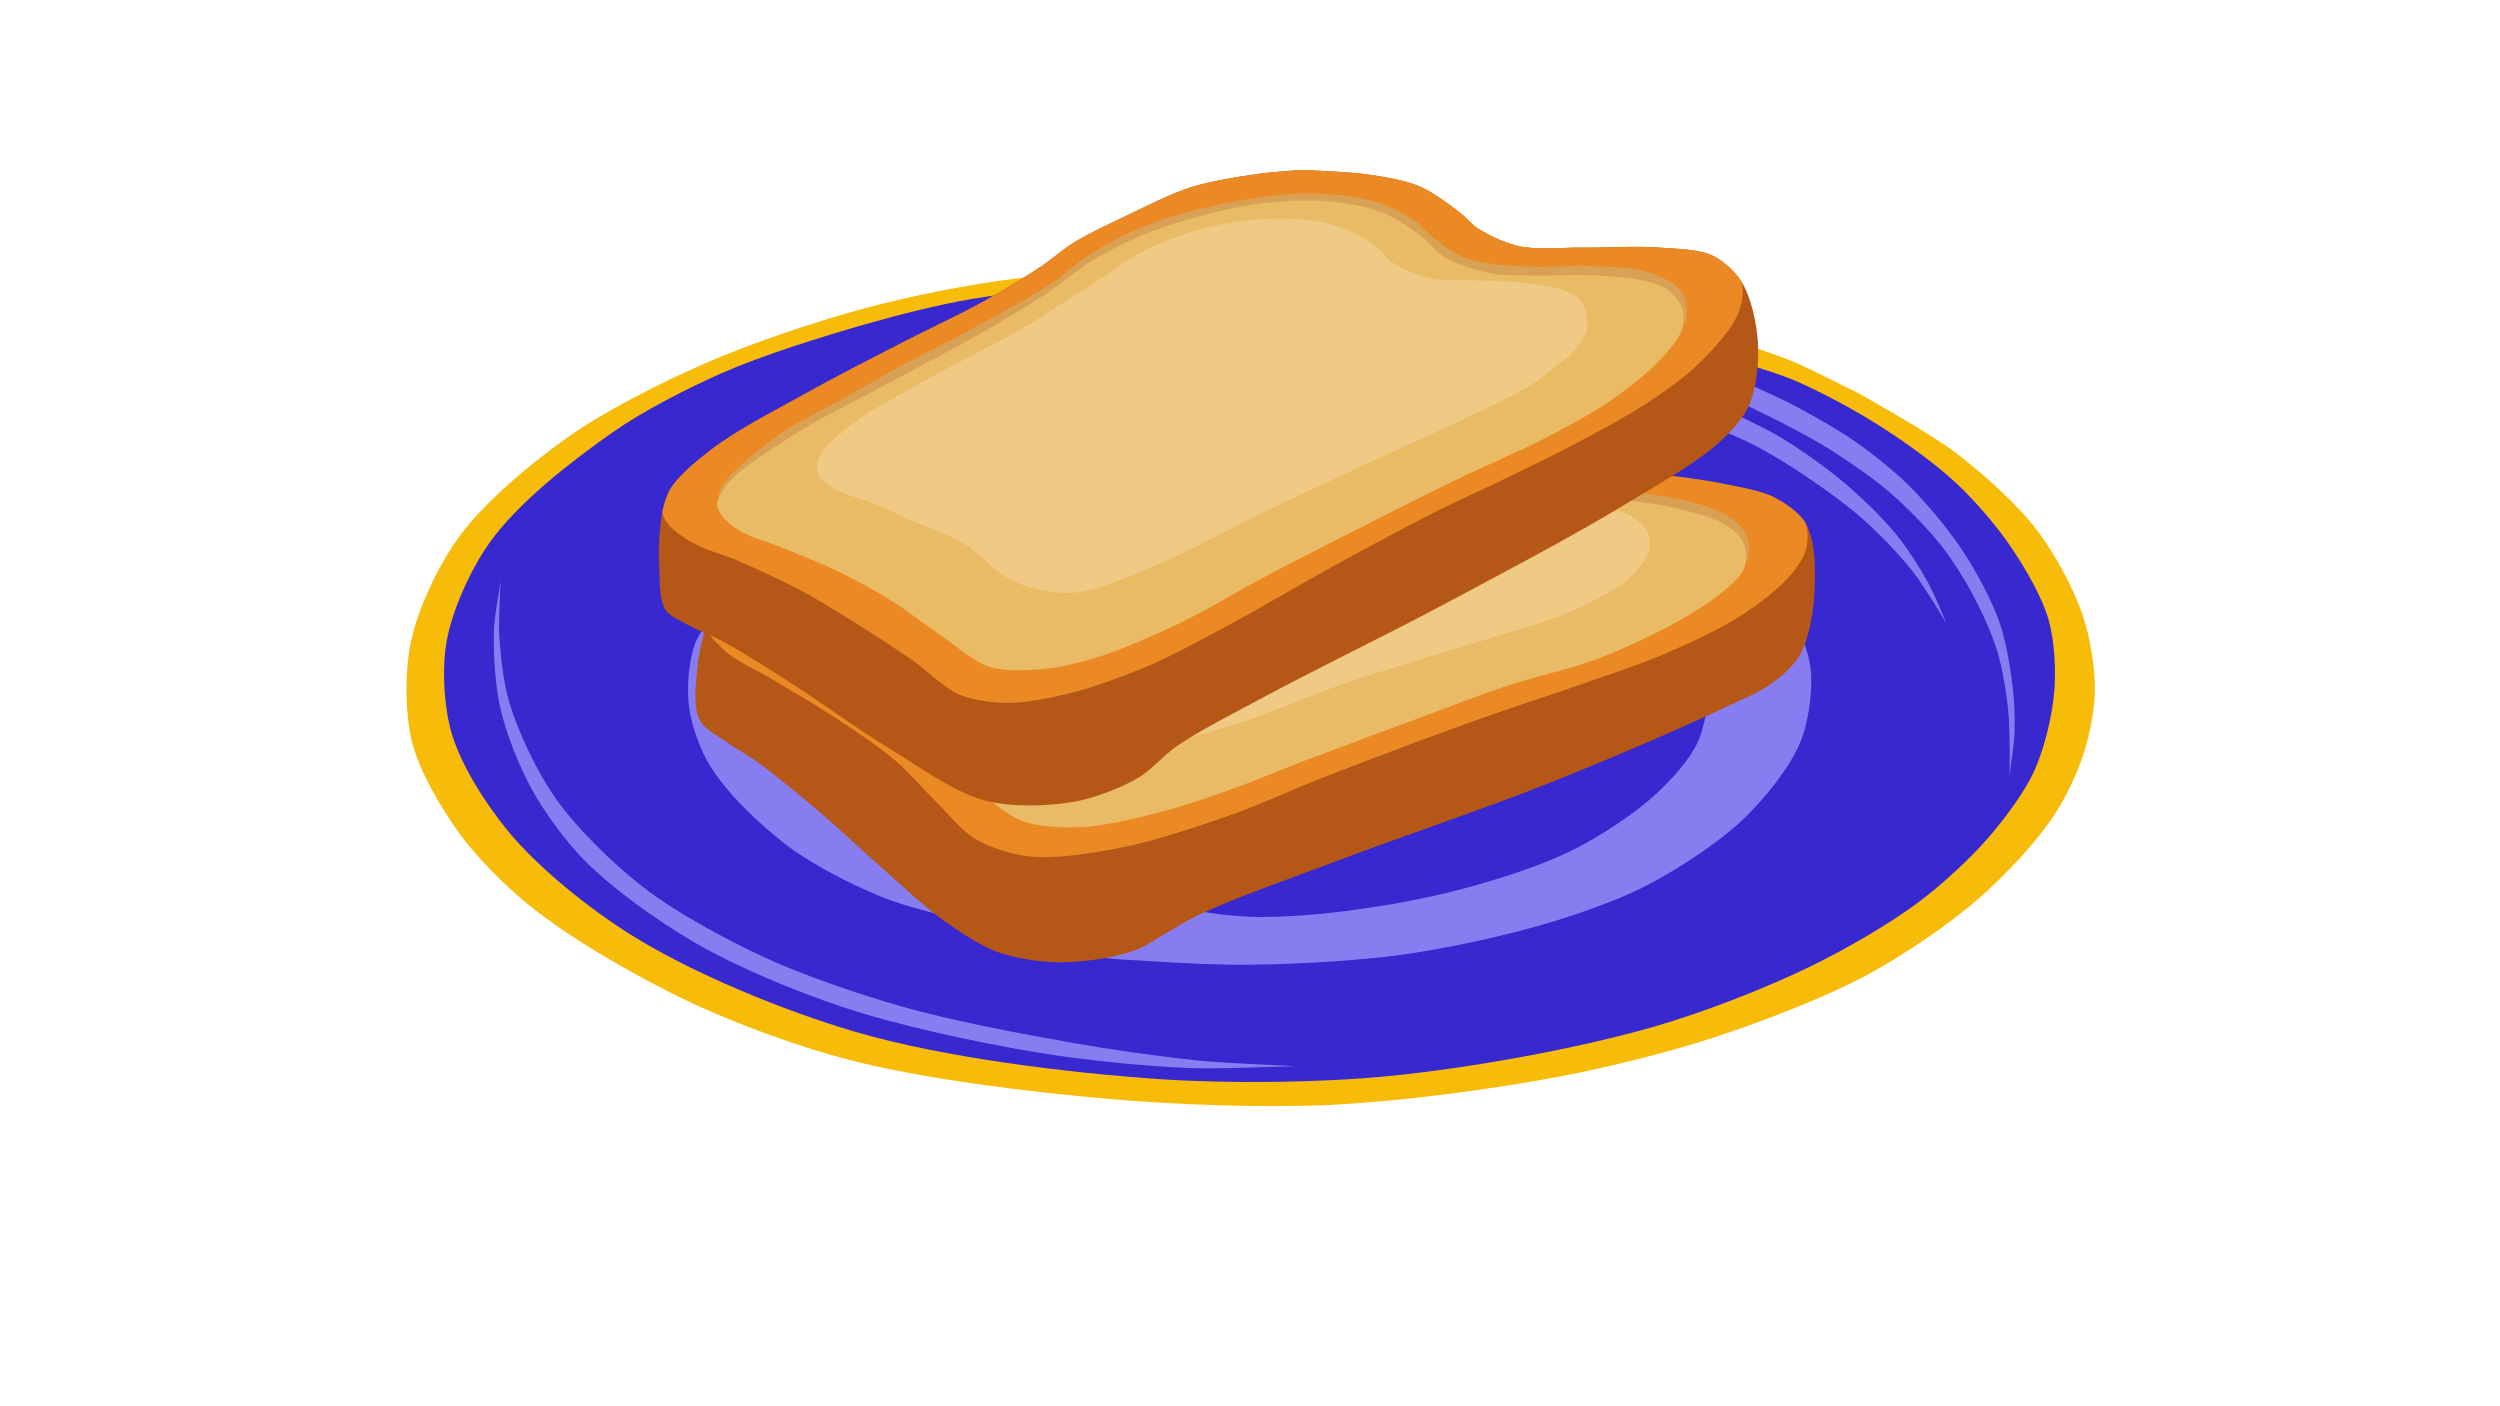 <?xml version="1.0" encoding="utf-8"?>
<!-- Generator: Moho 12.5 build 22438 -->
<!DOCTYPE svg PUBLIC "-//W3C//DTD SVG 1.1//EN" "http://www.w3.org/Graphics/SVG/1.1/DTD/svg11.dtd">
<svg version="1.1" id="Frame_0" xmlns="http://www.w3.org/2000/svg" xmlns:xlink="http://www.w3.org/1999/xlink" width="1920px" height="1080px">
<g id="Layer_3">
<g id="Layer_1">
<path fill="#f7bc09" fill-rule="evenodd" stroke="#000000" stroke-width="6" stroke-opacity="0" stroke-linecap="round" stroke-linejoin="round" d="M 1502.753 348.308 C 1523.119 364.026 1549.226 387.047 1564.723 407.583 C 1578.219 425.467 1592.822 452.215 1599.852 473.489 C 1605.264 489.867 1609.049 513.028 1608.860 530.276 C 1608.700 544.804 1604.884 564.128 1600.495 577.978 C 1595.702 593.098 1586.553 612.494 1577.848 625.753 C 1563.912 646.978 1540.251 671.845 1521.228 688.664 C 1497.940 709.253 1463.300 732.717 1436.019 747.617 C 1402.035 766.176 1353.397 784.520 1316.628 796.661 C 1282.067 808.073 1234.797 819.729 1199.046 826.551 C 1146.276 836.619 1074.992 846.014 1021.331 848.575 C 970.241 851.013 901.852 848.421 850.901 843.937 C 790.292 838.604 709.250 828.912 650.382 813.536 C 612.066 803.529 562.155 785.198 526.468 768.030 C 488.123 749.582 438.272 721.207 405.270 694.347 C 387.479 679.867 365.596 657.910 352.246 639.257 C 338.587 620.173 322.073 592.487 316.437 569.705 C 310.886 547.265 310.917 515.281 315.643 492.652 C 320.979 467.101 336.534 434.710 351.713 413.475 C 371.370 385.975 406.953 356.659 434.408 336.938 C 463.407 316.108 506.332 294.560 538.986 280.119 C 575.474 263.982 626.128 246.960 664.661 236.616 C 699.112 227.368 745.924 217.924 781.359 213.829 C 874.636 203.049 1000.754 198.611 1094.277 206.988 C 1164.425 213.271 1260.521 223.144 1324.621 252.322 C 1330.400 254.952 1336.565 261.170 1342.175 264.142 C 1351.984 269.338 1366.493 273.093 1376.681 277.499 C 1392.171 284.198 1412.133 294.641 1427.326 301.987 C 1427.326 301.987 1427.326 301.987 1427.326 301.987 C 1426.999 301.980 1481.731 332.084 1502.753 348.308 Z"/>
</g>
<g id="Layer_2">
<path fill="#3828d0" fill-rule="evenodd" stroke="#000000" stroke-width="6" stroke-opacity="0" stroke-linecap="round" stroke-linejoin="round" d="M 1377.192 291.745 C 1398.378 300.693 1425.441 315.463 1444.825 327.839 C 1463.239 339.596 1487.102 356.658 1502.998 371.644 C 1516.961 384.808 1533.863 404.340 1544.557 420.275 C 1555.108 435.996 1568.319 458.160 1573.438 476.388 C 1577.871 492.171 1579.030 514.526 1577.699 530.865 C 1576.176 549.581 1570.214 574.459 1562.519 591.587 C 1554.935 608.469 1539.778 628.482 1527.737 642.536 C 1513.509 659.142 1491.817 679.006 1474.365 692.183 C 1451.177 709.692 1417.296 729.044 1391.205 741.831 C 1356.326 758.927 1307.736 777.701 1270.409 788.447 C 1210.253 805.764 1127.562 820.510 1065.255 826.547 C 1012.962 831.614 942.557 832.336 890.142 828.745 C 819.520 823.907 724.933 812.334 656.987 792.480 C 602.708 776.620 531.893 747.673 484.007 717.597 C 453.017 698.133 414.092 667.149 390.747 638.967 C 373.999 618.749 354.295 588.422 346.900 563.231 C 340.961 543.005 339.315 513.848 342.913 493.077 C 347.138 468.694 361.351 437.574 375.600 417.341 C 397.636 386.048 439.125 354.005 470.468 332.039 C 493.844 315.656 527.976 298.160 554.104 286.664 C 586.054 272.605 630.686 258.758 664.235 249.119 C 688.348 242.191 720.849 233.931 745.582 229.721 C 785.928 222.854 840.461 217.797 881.369 216.581 C 964.262 214.115 1075.639 216.219 1157.500 229.491 C 1211.738 238.285 1281.205 263.170 1334.222 277.604 C 1334.222 277.604 1334.222 277.604 1334.222 277.604 C 1333.656 277.115 1364.690 286.465 1377.192 291.745 Z"/>
<path fill="#887df0" fill-rule="evenodd" stroke="none" d="M 1547.130 563.128 C 1546.734 572.921 1544.483 585.843 1543.349 595.577 C 1543.349 595.572 1543.888 561.103 1542.404 546.431 C 1540.983 532.377 1537.988 513.640 1533.898 500.119 C 1529.896 486.891 1522.203 469.997 1515.731 457.786 C 1509.286 445.626 1499.514 429.962 1491.003 419.148 C 1480.487 405.788 1464.466 389.530 1451.612 378.401 C 1439.184 367.640 1421.040 355.170 1407.188 346.317 C 1397.577 340.174 1384.190 332.908 1374.115 327.560 C 1361.714 320.977 1344.745 313.048 1332.158 306.828 C 1332.159 306.827 1337.225 297.308 1339.397 293.228 C 1351.535 298.988 1368.008 306.096 1379.858 312.427 C 1394.517 320.259 1413.820 331.294 1427.362 340.929 C 1440.346 350.167 1456.933 363.640 1468.135 374.973 C 1481.706 388.703 1498.123 408.791 1508.616 424.994 C 1518.338 440.005 1529.803 461.225 1535.649 478.127 C 1540.731 492.821 1544.131 513.482 1545.902 528.929 C 1547.072 539.128 1547.544 552.870 1547.130 563.128 M 1339.397 293.228 C 1339.397 293.228 1339.397 293.228 1339.397 293.228 Z"/>
<path fill="none" stroke="#000000" stroke-width="6" stroke-opacity="0" stroke-linecap="round" stroke-linejoin="round" d="M 1543.349 595.577 C 1543.349 595.577 1543.349 595.577 1543.349 595.577 C 1544.483 585.843 1546.734 572.921 1547.130 563.128 C 1547.544 552.870 1547.072 539.128 1545.902 528.929 C 1544.131 513.482 1540.731 492.821 1535.649 478.127 C 1529.803 461.225 1518.338 440.005 1508.616 424.994 C 1498.123 408.791 1481.706 388.703 1468.135 374.973 C 1456.933 363.640 1440.346 350.167 1427.362 340.929 C 1413.820 331.294 1394.517 320.259 1379.858 312.427 C 1368.008 306.096 1351.535 298.988 1339.397 293.228 C 1339.397 293.228 1339.397 293.228 1339.397 293.228 C 1337.225 297.308 1332.159 306.827 1332.158 306.828 C 1332.158 306.828 1332.158 306.828 1332.158 306.828 C 1344.745 313.048 1361.714 320.977 1374.115 327.560 C 1384.190 332.908 1397.577 340.174 1407.188 346.317 C 1421.040 355.170 1439.184 367.640 1451.612 378.401 C 1464.466 389.530 1480.487 405.788 1491.003 419.148 C 1499.514 429.962 1509.286 445.626 1515.731 457.786 C 1522.203 469.997 1529.896 486.891 1533.898 500.119 C 1537.988 513.640 1540.983 532.377 1542.404 546.431 C 1543.888 561.103 1543.349 595.572 1543.349 595.577 "/>
<path fill="#887df0" fill-rule="evenodd" stroke="none" d="M 1495.076 478.979 C 1495.076 478.979 1495.076 478.979 1495.076 478.979 C 1490.848 469.656 1485.905 456.880 1480.984 447.904 C 1474.624 436.303 1465.101 421.327 1456.774 411.047 C 1446.160 397.943 1429.883 382.213 1417.027 371.300 C 1403.106 359.483 1383.151 345.332 1367.523 335.888 C 1356.072 328.967 1339.700 321.724 1327.776 315.653 C 1327.776 315.653 1327.776 315.653 1327.776 315.653 C 1322.898 318.797 1311.517 326.131 1311.516 326.132 C 1321.705 330.577 1335.570 335.913 1345.482 340.947 C 1356.007 346.294 1369.572 354.351 1379.447 360.821 C 1395.334 371.229 1416.156 385.832 1430.396 398.400 C 1442.870 409.410 1458.383 425.454 1468.698 438.509 C 1477.683 449.879 1495.073 478.975 1495.076 478.979 C 1495.076 478.979 1495.076 478.979 1495.076 478.979 Z"/>
<path fill="none" stroke="#000000" stroke-width="6" stroke-opacity="0" stroke-linecap="round" stroke-linejoin="round" d="M 1311.516 326.132 C 1311.516 326.132 1311.516 326.132 1311.516 326.132 C 1311.517 326.131 1322.898 318.797 1327.776 315.653 C 1339.700 321.724 1356.072 328.967 1367.523 335.888 C 1383.151 345.332 1403.106 359.483 1417.027 371.300 C 1429.883 382.213 1446.160 397.943 1456.774 411.047 C 1465.101 421.327 1474.624 436.303 1480.984 447.904 C 1485.905 456.880 1490.848 469.656 1495.076 478.979 C 1495.076 478.979 1495.076 478.979 1495.076 478.979 C 1495.073 478.975 1477.683 449.879 1468.698 438.509 C 1458.383 425.454 1442.870 409.410 1430.396 398.400 C 1416.156 385.832 1395.334 371.229 1379.447 360.821 C 1369.572 354.351 1356.007 346.294 1345.482 340.947 C 1335.570 335.913 1321.705 330.577 1311.516 326.132 M 1327.776 315.653 C 1327.776 315.653 1327.776 315.653 1327.776 315.653 M 1495.076 478.979 C 1495.076 478.979 1495.076 478.979 1495.076 478.979 "/>
<path fill="#887df0" fill-rule="evenodd" stroke="none" d="M 909.509 697.260 C 898.515 694.528 874.092 684.172 874.089 684.170 C 856.071 695.720 814.034 722.667 814.028 722.671 C 820.991 725.882 829.863 731.277 837.238 733.375 C 850.676 737.196 869.627 737.164 883.564 738.143 C 907.431 739.821 939.347 741.245 963.270 740.868 C 998.504 740.313 1045.576 737.776 1080.446 732.693 C 1115.227 727.624 1161.210 717.536 1194.789 707.150 C 1217.021 700.274 1246.477 689.791 1267.000 678.820 C 1291.056 665.962 1322.100 645.846 1341.434 626.606 C 1356.580 611.534 1375.188 588.687 1383.095 568.837 C 1388.956 554.124 1391.844 532.429 1390.871 516.622 C 1390.253 506.572 1385.852 493.613 1382.484 484.125 C 1381.284 480.747 1380.801 474.940 1377.674 473.189 C 1360.074 463.332 1334.553 492.054 1316.073 500.139 C 1312.377 521.160 1312.722 550.841 1303.753 570.209 C 1297.538 583.631 1283.745 598.595 1272.953 608.710 C 1255.842 624.745 1229.254 642.128 1208.272 652.600 C 1178.010 667.704 1134.241 680.612 1101.241 688.021 C 1061.067 697.039 1006.120 704.742 964.950 704.191 C 948.190 703.966 925.776 701.304 909.509 697.260 M 1316.073 500.139 C 1316.073 500.139 1316.073 500.139 1316.073 500.139 Z"/>
<path fill="none" stroke="#000000" stroke-width="6" stroke-opacity="0" stroke-linecap="round" stroke-linejoin="round" d="M 909.509 697.260 C 898.515 694.528 874.092 684.172 874.089 684.170 C 874.089 684.170 874.089 684.170 874.089 684.170 C 856.071 695.720 814.034 722.667 814.028 722.671 C 820.991 725.882 829.863 731.277 837.238 733.375 C 850.676 737.196 869.627 737.164 883.564 738.143 C 907.431 739.821 939.347 741.245 963.270 740.868 C 998.504 740.313 1045.576 737.776 1080.446 732.693 C 1115.227 727.624 1161.210 717.536 1194.789 707.150 C 1217.021 700.274 1246.477 689.791 1267.000 678.820 C 1291.056 665.962 1322.100 645.846 1341.434 626.606 C 1356.580 611.534 1375.188 588.687 1383.095 568.837 C 1388.956 554.124 1391.844 532.429 1390.871 516.622 C 1390.253 506.572 1385.852 493.613 1382.484 484.125 C 1381.284 480.747 1380.801 474.940 1377.674 473.189 C 1360.074 463.332 1334.553 492.054 1316.073 500.139 C 1312.377 521.160 1312.722 550.841 1303.753 570.209 C 1297.538 583.631 1283.745 598.595 1272.953 608.710 C 1255.842 624.745 1229.254 642.128 1208.272 652.600 C 1178.010 667.704 1134.241 680.612 1101.241 688.021 C 1061.067 697.039 1006.120 704.742 964.950 704.191 C 948.190 703.966 925.776 701.304 909.509 697.260 M 1316.073 500.139 C 1316.073 500.139 1316.073 500.139 1316.073 500.139 M 814.028 722.671 C 814.028 722.671 814.028 722.671 814.028 722.671 "/>
<path fill="#887df0" fill-rule="evenodd" stroke="#000000" stroke-width="6" stroke-opacity="0" stroke-linecap="round" stroke-linejoin="round" d="M 552.279 465.082 C 552.279 465.082 552.279 465.082 552.279 465.082 C 546.597 474.236 536.820 485.399 533.339 495.596 C 528.784 508.943 527.421 528.419 529.131 542.418 C 530.831 556.340 537.236 574.545 544.387 586.610 C 557.649 608.984 583.705 633.410 604.362 649.214 C 623.659 663.979 652.949 678.816 675.384 688.146 C 696.964 697.120 727.678 703.613 750.090 710.241 C 750.090 710.241 750.090 710.241 750.090 710.241 C 735.727 669.838 716.578 615.966 702.215 575.562 C 702.215 575.562 702.215 575.562 702.215 575.562 C 657.234 542.418 552.294 465.093 552.279 465.082 C 552.279 465.082 552.279 465.082 552.279 465.082 Z"/>
<path fill="#887df0" fill-rule="evenodd" stroke="#000000" stroke-width="6" stroke-opacity="0" stroke-linecap="round" stroke-linejoin="round" d="M 383.447 488.402 C 384.396 503.952 386.724 524.830 391.226 539.744 C 398.245 562.991 412.464 592.757 426.378 612.660 C 442.855 636.228 470.875 663.359 493.558 681.032 C 518.788 700.690 556.736 721.104 585.721 734.627 C 616.389 748.937 659.333 763.503 691.868 772.818 C 730.905 783.994 784.254 794.004 824.249 801.014 C 852.736 806.007 890.936 811.580 919.718 814.422 C 942.225 816.644 972.398 817.547 994.976 818.886 C 994.976 818.886 994.976 818.886 994.976 818.886 C 970.007 819.269 936.696 821.201 911.746 820.162 C 877.154 818.721 831.101 814.024 796.945 808.363 C 751.177 800.776 690.367 787.846 646.369 773.135 C 611.378 761.435 565.515 742.547 533.646 723.956 C 506.126 707.902 470.893 683.127 448.552 660.412 C 434.462 646.086 418.364 624.203 408.653 606.611 C 398.885 588.917 388.757 563.516 384.256 543.812 C 380.246 526.254 378.773 501.981 379.343 483.980 C 379.705 472.543 382.950 457.526 384.496 446.189 C 384.496 446.189 384.496 446.189 384.496 446.189 C 384.555 446.344 382.676 475.758 383.447 488.402 Z"/>
</g>
<g id="Layer_3">
<g id="Layer_4">
<clipPath id="b108c201-e251-45a8-81a0-80fe18c9a2eb">
<path fill="#b55717" fill-rule="evenodd" stroke="none" d="M 543.238 474.755 C 543.238 474.755 543.238 474.755 543.238 474.755 C 540.962 485.892 536.538 500.545 535.653 511.878 C 534.683 524.309 531.789 542.387 537.649 553.393 C 541.411 560.458 551.913 565.477 558.406 570.158 C 564.523 574.567 573.417 579.361 579.562 583.730 C 595.186 594.837 614.834 611.254 629.459 623.647 C 644.467 636.364 663.454 654.489 678.261 667.438 C 691.836 679.308 709.306 695.987 724.005 706.433 C 735.720 714.759 751.765 725.832 765.250 730.805 C 778.748 735.783 798.107 738.867 812.493 739.053 C 830.526 739.286 854.916 735.895 871.891 729.808 C 879.861 726.950 889.164 720.220 896.545 716.072 C 902.897 712.503 911.130 707.297 917.676 704.097 C 947.193 689.669 988.849 675.606 1019.544 663.890 C 1070.923 644.279 1140.546 621.079 1191.612 600.665 C 1232.384 584.366 1286.368 561.584 1326.007 542.695 C 1336.592 537.651 1351.329 531.788 1360.776 524.841 C 1368.002 519.527 1377.391 511.442 1381.918 503.698 C 1388.820 491.893 1392.200 473.171 1393.194 459.533 C 1394.463 442.130 1395.275 416.892 1386.617 401.743 C 1382.148 393.924 1371.546 386.707 1363.594 382.479 C 1352.756 376.716 1336.140 374.203 1324.128 371.673 C 1302.593 367.137 1273.284 364.470 1251.494 361.383 C 1251.494 361.383 1251.494 361.383 1251.494 361.383 C 1039.017 395.395 543.308 474.743 543.238 474.755 C 543.238 474.755 543.238 474.755 543.238 474.755 Z"/>
</clipPath>
<path fill="#b55717" fill-rule="evenodd" stroke="#000000" stroke-width="6" stroke-opacity="0" stroke-linecap="round" stroke-linejoin="round" d="M 543.238 474.755 C 543.238 474.755 543.238 474.755 543.238 474.755 C 540.962 485.892 536.538 500.545 535.653 511.878 C 534.683 524.309 531.789 542.387 537.649 553.393 C 541.411 560.458 551.913 565.477 558.406 570.158 C 564.523 574.567 573.417 579.361 579.562 583.730 C 595.186 594.837 614.834 611.254 629.459 623.647 C 644.467 636.364 663.454 654.489 678.261 667.438 C 691.836 679.308 709.306 695.987 724.005 706.433 C 735.720 714.759 751.765 725.832 765.250 730.805 C 778.748 735.783 798.107 738.867 812.493 739.053 C 830.526 739.286 854.916 735.895 871.891 729.808 C 879.861 726.950 889.164 720.220 896.545 716.072 C 902.897 712.503 911.130 707.297 917.676 704.097 C 947.193 689.669 988.849 675.606 1019.544 663.890 C 1070.923 644.279 1140.546 621.079 1191.612 600.665 C 1232.384 584.366 1286.368 561.584 1326.007 542.695 C 1336.592 537.651 1351.329 531.788 1360.776 524.841 C 1368.002 519.527 1377.391 511.442 1381.918 503.698 C 1388.820 491.893 1392.200 473.171 1393.194 459.533 C 1394.463 442.130 1395.275 416.892 1386.617 401.743 C 1382.148 393.924 1371.546 386.707 1363.594 382.479 C 1352.756 376.716 1336.140 374.203 1324.128 371.673 C 1302.593 367.137 1273.284 364.470 1251.494 361.383 C 1251.494 361.383 1251.494 361.383 1251.494 361.383 C 1039.017 395.395 543.308 474.743 543.238 474.755 C 543.238 474.755 543.238 474.755 543.238 474.755 Z"/>
</g>
<g id="Layer_2">
<path fill="#eb8924" fill-rule="evenodd" stroke="#000000" stroke-width="6" stroke-opacity="0" stroke-linecap="round" stroke-linejoin="round" d="M 1359.419 377.494 C 1367.011 380.897 1377.165 386.603 1382.320 393.134 C 1384.971 396.493 1387.174 402.043 1387.905 406.259 C 1388.766 411.223 1388.293 418.208 1386.788 423.016 C 1384.879 429.119 1379.751 436.290 1375.617 441.169 C 1366.269 452.201 1350.548 463.932 1338.474 471.889 C 1321.418 483.130 1296.417 494.423 1277.665 502.522 C 1259.894 510.198 1235.292 518.166 1217.040 524.614 C 1192.315 533.350 1159.017 544.047 1134.323 552.871 C 1098.914 565.525 1051.972 583.159 1016.941 596.825 C 994.820 605.455 965.994 618.703 943.569 626.510 C 918.110 635.373 883.827 646.823 857.316 651.714 C 837.170 655.430 809.608 660.135 789.283 657.577 C 776.732 655.998 760.085 650.908 749.219 644.433 C 738.701 638.166 728.285 624.990 719.534 616.428 C 709.954 607.056 698.368 593.315 688.185 584.603 C 673.725 572.233 652.348 558.359 636.424 547.940 C 623.611 539.556 605.795 529.543 592.752 521.521 C 581.054 514.326 563.344 507.260 553.932 497.258 C 549.807 492.875 538.716 483.399 543.688 480.005 C 545.722 478.616 548.996 482.213 551.236 483.240 C 586.941 499.609 632.634 525.414 668.235 542.009 C 695.552 554.743 730.547 578.023 760.433 581.908 C 787.285 585.398 823.931 577.101 849.759 568.972 C 926.343 544.870 1012.222 475.431 1084.383 440.234 C 1139.213 413.489 1215.025 383.711 1271.015 359.487 C 1271.015 359.487 1271.015 359.487 1271.015 359.487 C 1270.894 359.946 1334.722 366.422 1359.419 377.494 Z" clip-path="url(#b108c201-e251-45a8-81a0-80fe18c9a2eb)"/>
</g>
<g id="Layer_3">
<path fill="#d8a055" fill-rule="evenodd" stroke="none" d="M 1331.599 437.845 C 1331.599 437.845 1331.599 437.845 1331.599 437.845 C 1334.569 435.794 1339.602 434.078 1341.501 431.008 C 1343.269 428.150 1343.384 423.280 1343.151 419.927 C 1342.880 416.021 1341.522 410.709 1339.379 407.432 C 1335.716 401.830 1327.829 396.691 1321.933 393.522 C 1312.039 388.204 1297.058 385.129 1286.097 382.677 C 1275.213 380.242 1260.352 378.881 1249.318 377.255 C 1249.318 377.255 1249.318 377.255 1249.318 377.255 C 1245.923 379.235 1238.003 383.855 1238.002 383.856 C 1243.023 385.270 1249.811 386.862 1254.741 388.571 C 1275.722 395.844 1307.488 401.809 1322.640 418.042 C 1327.089 422.808 1331.598 437.843 1331.599 437.845 C 1331.599 437.845 1331.599 437.845 1331.599 437.845 Z" clip-path="url(#b108c201-e251-45a8-81a0-80fe18c9a2eb)"/>
<path fill="none" stroke="#000000" stroke-width="6" stroke-opacity="0" stroke-linecap="round" stroke-linejoin="round" d="M 1238.002 383.856 C 1238.002 383.856 1238.002 383.856 1238.002 383.856 C 1238.003 383.855 1245.923 379.235 1249.318 377.255 C 1260.352 378.881 1275.213 380.242 1286.097 382.677 C 1297.058 385.129 1312.039 388.204 1321.933 393.522 C 1327.829 396.691 1335.716 401.830 1339.379 407.432 C 1341.522 410.709 1342.880 416.021 1343.151 419.927 C 1343.384 423.280 1343.269 428.150 1341.501 431.008 C 1339.602 434.078 1334.569 435.794 1331.599 437.845 C 1331.599 437.845 1331.599 437.845 1331.599 437.845 C 1331.598 437.843 1327.089 422.808 1322.640 418.042 C 1307.488 401.809 1275.722 395.844 1254.741 388.571 C 1249.811 386.862 1243.023 385.270 1238.002 383.856 M 1249.318 377.255 C 1249.318 377.255 1249.318 377.255 1249.318 377.255 M 1331.599 437.845 C 1331.599 437.845 1331.599 437.845 1331.599 437.845 " clip-path="url(#b108c201-e251-45a8-81a0-80fe18c9a2eb)"/>
</g>
<g id="Layer_4">
<path fill="#e9bb66" fill-rule="evenodd" stroke="none" d="M 785.945 630.843 C 773.205 626.301 759.687 613.338 748.433 605.836 C 748.450 605.831 864.131 575.176 910.983 554.733 C 944.580 540.074 985.148 512.099 1017.536 494.933 C 1084.293 459.551 1175.522 416.709 1243.231 383.185 C 1255.030 385.013 1270.916 386.642 1282.560 389.278 C 1294.083 391.888 1309.723 395.294 1320.282 400.595 C 1325.316 403.122 1332.158 406.987 1335.607 411.440 C 1338.309 414.929 1340.587 420.723 1341.029 425.114 C 1341.411 428.897 1340.533 434.172 1338.907 437.610 C 1336.062 443.627 1328.865 449.536 1323.819 453.877 C 1313.875 462.430 1298.732 471.486 1287.296 477.908 C 1269.803 487.730 1245.415 498.989 1226.656 506.100 C 1206.732 513.652 1178.799 519.622 1158.569 526.313 C 1135.658 533.890 1105.671 545.607 1083.036 553.973 C 1058.792 562.934 1026.466 574.883 1002.314 584.090 C 984.655 590.822 961.414 600.608 943.601 606.923 C 929.066 612.076 909.602 618.820 894.674 622.689 C 875.693 627.607 850.113 634.366 830.524 635.192 C 817.099 635.759 798.602 635.355 785.945 630.843 M 1243.231 383.185 C 1243.231 383.185 1243.231 383.185 1243.231 383.185 Z" clip-path="url(#b108c201-e251-45a8-81a0-80fe18c9a2eb)"/>
<path fill="none" stroke="#000000" stroke-width="6" stroke-opacity="0" stroke-linecap="round" stroke-linejoin="round" d="M 748.433 605.836 C 748.433 605.836 748.433 605.836 748.433 605.836 C 759.687 613.338 773.205 626.301 785.945 630.843 C 798.602 635.355 817.099 635.759 830.524 635.192 C 850.113 634.366 875.693 627.607 894.674 622.689 C 909.602 618.820 929.066 612.076 943.601 606.923 C 961.414 600.608 984.655 590.822 1002.314 584.090 C 1026.466 574.883 1058.792 562.934 1083.036 553.973 C 1105.671 545.607 1135.658 533.890 1158.569 526.313 C 1178.799 519.622 1206.732 513.652 1226.656 506.100 C 1245.415 498.989 1269.803 487.730 1287.296 477.908 C 1298.732 471.486 1313.875 462.430 1323.819 453.877 C 1328.865 449.536 1336.062 443.627 1338.907 437.610 C 1340.533 434.172 1341.411 428.897 1341.029 425.114 C 1340.587 420.723 1338.309 414.929 1335.607 411.440 C 1332.158 406.987 1325.316 403.122 1320.282 400.595 C 1309.723 395.294 1294.083 391.888 1282.560 389.278 C 1270.916 386.642 1255.030 385.013 1243.231 383.185 C 1243.231 383.185 1243.231 383.185 1243.231 383.185 C 1175.522 416.709 1084.293 459.551 1017.536 494.933 C 985.148 512.099 944.580 540.074 910.983 554.733 C 864.131 575.176 748.450 605.831 748.433 605.836 " clip-path="url(#b108c201-e251-45a8-81a0-80fe18c9a2eb)"/>
</g>
<g id="Layer_5">
<path fill="#f0c984" fill-rule="evenodd" stroke="#000000" stroke-width="6" stroke-opacity="0" stroke-linecap="round" stroke-linejoin="round" d="M 877.522 576.247 C 877.522 576.247 877.522 576.247 877.522 576.247 C 900.394 569.780 931.188 562.131 953.762 554.690 C 977.468 546.875 1007.991 533.406 1031.579 525.245 C 1066.434 513.186 1113.821 499.902 1148.949 488.663 C 1164.910 483.556 1186.722 478.088 1202.043 471.296 C 1218.348 464.068 1240.880 454.227 1253.647 441.772 C 1258.760 436.785 1265.235 428.894 1266.797 421.924 C 1267.614 418.275 1267.067 412.941 1265.556 409.519 C 1263.407 404.655 1257.828 399.563 1253.399 396.618 C 1247.416 392.640 1237.618 390.963 1230.854 388.539 C 1230.854 388.539 1230.854 388.539 1230.854 388.539 C 1168.863 415.355 1083.440 445.449 1024.218 477.924 C 977.764 503.397 877.537 576.237 877.522 576.247 C 877.522 576.247 877.522 576.247 877.522 576.247 Z" clip-path="url(#b108c201-e251-45a8-81a0-80fe18c9a2eb)"/>
</g>
</g>
<g id="Layer_4">
<g id="Layer_5">
<clipPath id="3edb2f47-5cf8-42a5-b60a-4eb32d370379">
<path fill="#b55717" fill-rule="evenodd" stroke="none" d="M 1050.846 134.025 C 1062.713 135.798 1078.783 138.294 1089.826 142.990 C 1100.482 147.521 1113.046 156.920 1122.179 164.039 C 1126.031 167.042 1130.192 172.252 1134.262 174.954 C 1142.988 180.744 1156.018 186.646 1166.226 188.986 C 1180.478 192.253 1200.330 189.974 1214.951 190.156 C 1232.932 190.379 1256.969 188.732 1274.894 190.179 C 1287.241 191.175 1304.553 191.128 1315.688 196.553 C 1323.419 200.319 1332.406 208.433 1337.042 215.675 C 1345.057 228.198 1349.212 248.641 1350.109 263.482 C 1350.995 278.139 1348.964 298.489 1343.010 311.912 C 1339.074 320.785 1330.004 330.622 1322.978 337.319 C 1304.320 355.101 1273.607 371.714 1251.644 385.201 C 1208.765 411.532 1149.221 442.616 1104.825 466.301 C 1063.611 488.288 1007.454 515.314 966.405 537.608 C 947.127 548.078 920.803 561.156 902.818 573.718 C 893.746 580.054 883.948 591.639 874.401 597.235 C 860.599 605.324 840.181 613.059 824.428 615.852 C 804.454 619.394 776.468 619.903 756.816 614.873 C 732.349 608.609 704.476 587.718 682.835 574.698 C 659.397 560.596 629.971 538.921 606.895 524.234 C 591.669 514.542 571.458 501.408 555.565 492.855 C 547.060 488.278 534.868 483.828 526.505 478.996 C 521.738 476.241 514.367 473.288 511.304 468.713 C 506.163 461.036 506.905 447.536 506.386 438.312 C 505.594 424.228 506.032 405.143 509.069 391.368 C 510.163 386.404 512.181 379.765 514.865 375.448 C 521.734 364.403 535.808 353.335 546.089 345.367 C 565.848 330.055 595.873 314.952 617.674 302.721 C 639.834 290.288 670.021 274.878 692.597 263.218 C 711.431 253.491 737.127 241.632 755.641 231.307 C 769.286 223.697 787.165 212.955 800.134 204.242 C 807.604 199.222 816.692 191.263 824.339 186.514 C 836.372 179.041 853.596 171.123 866.387 165.038 C 880.560 158.295 899.293 148.664 914.256 143.928 C 929.433 139.125 950.530 135.780 966.287 133.522 C 975.864 132.150 988.765 131.441 998.398 130.549 C 998.398 130.549 998.398 130.549 998.398 130.549 C 998.579 130.539 1035.250 131.695 1050.846 134.025 Z"/>
</clipPath>
<path fill="#b55717" fill-rule="evenodd" stroke="#000000" stroke-width="6" stroke-opacity="0" stroke-linecap="round" stroke-linejoin="round" d="M 1050.846 134.025 C 1062.713 135.798 1078.783 138.294 1089.826 142.990 C 1100.482 147.521 1113.046 156.920 1122.179 164.039 C 1126.031 167.042 1130.192 172.252 1134.262 174.954 C 1142.988 180.744 1156.018 186.646 1166.226 188.986 C 1180.478 192.253 1200.330 189.974 1214.951 190.156 C 1232.932 190.379 1256.969 188.732 1274.894 190.179 C 1287.241 191.175 1304.553 191.128 1315.688 196.553 C 1323.419 200.319 1332.406 208.433 1337.042 215.675 C 1345.057 228.198 1349.212 248.641 1350.109 263.482 C 1350.995 278.139 1348.964 298.489 1343.010 311.912 C 1339.074 320.785 1330.004 330.622 1322.978 337.319 C 1304.320 355.101 1273.607 371.714 1251.644 385.201 C 1208.765 411.532 1149.221 442.616 1104.825 466.301 C 1063.611 488.288 1007.454 515.314 966.405 537.608 C 947.127 548.078 920.803 561.156 902.818 573.718 C 893.746 580.054 883.948 591.639 874.401 597.235 C 860.599 605.324 840.181 613.059 824.428 615.852 C 804.454 619.394 776.468 619.903 756.816 614.873 C 732.349 608.609 704.476 587.718 682.835 574.698 C 659.397 560.596 629.971 538.921 606.895 524.234 C 591.669 514.542 571.458 501.408 555.565 492.855 C 547.060 488.278 534.868 483.828 526.505 478.996 C 521.738 476.241 514.367 473.288 511.304 468.713 C 506.163 461.036 506.905 447.536 506.386 438.312 C 505.594 424.228 506.032 405.143 509.069 391.368 C 510.163 386.404 512.181 379.765 514.865 375.448 C 521.734 364.403 535.808 353.335 546.089 345.367 C 565.848 330.055 595.873 314.952 617.674 302.721 C 639.834 290.288 670.021 274.878 692.597 263.218 C 711.431 253.491 737.127 241.632 755.641 231.307 C 769.286 223.697 787.165 212.955 800.134 204.242 C 807.604 199.222 816.692 191.263 824.339 186.514 C 836.372 179.041 853.596 171.123 866.387 165.038 C 880.560 158.295 899.293 148.664 914.256 143.928 C 929.433 139.125 950.530 135.780 966.287 133.522 C 975.864 132.150 988.765 131.441 998.398 130.549 C 998.398 130.549 998.398 130.549 998.398 130.549 C 998.579 130.539 1035.250 131.695 1050.846 134.025 Z"/>
</g>
<g id="Layer_2">
<path fill="#eb8924" fill-rule="evenodd" stroke="#000000" stroke-width="6" stroke-opacity="0" stroke-linecap="round" stroke-linejoin="round" d="M 1335.865 211.252 C 1337.272 215.025 1338.562 220.388 1338.498 224.415 C 1338.407 230.203 1336.325 237.918 1333.818 243.136 C 1327.204 256.899 1312.433 271.832 1301.348 282.334 C 1291.105 292.040 1275.426 302.697 1263.613 310.416 C 1248.398 320.357 1226.929 331.712 1210.878 340.236 C 1193.363 349.537 1169.525 361.000 1151.683 369.654 C 1137.431 376.566 1118.129 385.160 1103.968 392.255 C 1079.837 404.347 1048.220 421.561 1024.545 434.522 C 1000.469 447.701 969.023 466.461 944.818 479.401 C 926.015 489.454 901.096 503.299 881.460 511.608 C 863.387 519.256 838.689 528.315 819.608 532.897 C 805.734 536.228 786.819 540.051 772.553 539.804 C 761.909 539.619 747.420 537.835 737.585 533.760 C 724.733 528.436 711.490 514.447 700.028 506.563 C 686.147 497.016 667.287 484.798 652.973 475.913 C 641.866 469.019 627.020 459.847 615.480 453.704 C 601.264 446.136 581.710 437.198 566.948 430.761 C 556.223 426.085 540.811 422.204 530.769 416.201 C 524.630 412.531 516.243 407.126 512.238 401.201 C 508.510 395.686 504.843 386.633 505.620 380.022 C 507.176 366.786 521.065 352.538 530.769 343.403 C 550.099 325.205 584.533 312.617 607.979 300.164 C 639.601 283.370 683.405 264.124 714.680 246.691 C 744.154 230.261 781.235 204.586 810.456 187.710 C 833.163 174.596 862.839 155.511 887.293 146.045 C 910.069 137.229 942.097 129.684 966.299 126.409 C 988.581 123.394 1018.851 122.096 1041.220 124.370 C 1059.634 126.242 1084.652 130.170 1101.361 138.131 C 1116.022 145.117 1129.414 164.486 1144.174 171.260 C 1163.754 180.246 1193.307 182.304 1214.715 184.716 C 1237.488 187.281 1268.541 183.122 1291.058 187.383 C 1303.177 189.676 1340.713 194.163 1330.063 200.384 C 1329.976 200.435 1329.777 200.472 1329.729 200.384 C 1329.640 200.218 1334.557 207.744 1335.865 211.252 Z" clip-path="url(#3edb2f47-5cf8-42a5-b60a-4eb32d370379)"/>
</g>
<g id="Layer_3">
<path fill="#d9a156" fill-rule="evenodd" stroke="none" d="M 551.627 382.365 C 551.543 384.922 553.396 388.067 554.155 390.511 C 554.156 390.509 558.703 378.515 562.019 374.219 C 572.928 360.092 594.170 347.599 609.209 337.985 C 637.501 319.899 679.535 303.385 708.924 287.144 C 743.895 267.818 787.267 236.210 823.199 218.737 C 861.212 200.252 912.641 171.175 954.823 168.469 C 990.177 166.200 1035.553 186.284 1069.910 194.925 C 1094.838 201.195 1127.138 213.803 1152.588 217.414 C 1178.585 221.102 1214.123 214.977 1240.102 218.793 C 1251.689 220.495 1268.585 221.571 1277.855 228.728 C 1284.248 233.664 1287.592 244.863 1291.765 251.778 C 1292.845 249.324 1295.023 246.257 1295.367 243.598 C 1296.156 237.499 1294.666 228.575 1291.133 223.541 C 1286.331 216.698 1274.969 212.217 1267.063 209.501 C 1254.271 205.106 1235.777 205.072 1222.268 204.374 C 1209.248 203.702 1191.842 205.217 1178.810 204.820 C 1168.226 204.498 1154.051 204.064 1143.598 202.369 C 1137.607 201.397 1129.548 199.874 1123.958 197.507 C 1117.028 194.573 1108.778 188.608 1102.776 184.069 C 1097.448 180.041 1091.633 173.075 1086.148 169.264 C 1079.748 164.816 1070.436 159.941 1063.143 157.191 C 1055.514 154.314 1044.787 152.017 1036.722 150.814 C 1025.217 149.097 1009.628 148.417 998.001 148.764 C 984.162 149.177 965.800 151.716 952.158 154.081 C 936.702 156.760 916.208 161.283 901.236 165.963 C 888.329 169.997 871.389 176.424 859.285 182.452 C 850.266 186.943 838.840 194.111 830.560 199.852 C 824.286 204.203 816.822 211.228 810.527 215.549 C 791.890 228.342 765.139 242.440 745.309 253.294 C 729.919 261.718 708.814 271.852 693.385 280.206 C 678.612 288.206 659.321 299.605 644.628 307.751 C 633.124 314.128 617.176 321.590 606.119 328.715 C 596.103 335.170 583.319 344.714 574.378 352.591 C 568.611 357.672 560.562 364.385 556.402 370.849 C 554.378 373.994 551.748 378.627 551.627 382.365 M 1291.765 251.778 C 1291.765 251.778 1291.765 251.778 1291.765 251.778 Z" clip-path="url(#3edb2f47-5cf8-42a5-b60a-4eb32d370379)"/>
<path fill="none" stroke="#000000" stroke-width="6" stroke-opacity="0" stroke-linecap="round" stroke-linejoin="round" d="M 554.155 390.511 C 554.155 390.511 554.155 390.511 554.155 390.511 C 553.396 388.067 551.543 384.922 551.627 382.365 C 551.748 378.627 554.378 373.994 556.402 370.849 C 560.562 364.385 568.611 357.672 574.378 352.591 C 583.319 344.714 596.103 335.170 606.119 328.715 C 617.176 321.590 633.124 314.128 644.628 307.751 C 659.321 299.605 678.612 288.206 693.385 280.206 C 708.814 271.852 729.919 261.718 745.309 253.294 C 765.139 242.440 791.890 228.342 810.527 215.549 C 816.822 211.228 824.286 204.203 830.560 199.852 C 838.840 194.111 850.266 186.943 859.285 182.452 C 871.389 176.424 888.329 169.997 901.236 165.963 C 916.208 161.283 936.702 156.760 952.158 154.081 C 965.800 151.716 984.162 149.177 998.001 148.764 C 1009.628 148.417 1025.217 149.097 1036.722 150.814 C 1044.787 152.017 1055.514 154.314 1063.143 157.191 C 1070.436 159.941 1079.748 164.816 1086.148 169.264 C 1091.633 173.075 1097.448 180.041 1102.776 184.069 C 1108.778 188.608 1117.028 194.573 1123.958 197.507 C 1129.548 199.874 1137.607 201.397 1143.598 202.369 C 1154.051 204.064 1168.226 204.498 1178.810 204.820 C 1191.842 205.217 1209.248 203.702 1222.268 204.374 C 1235.777 205.072 1254.271 205.106 1267.063 209.501 C 1274.969 212.217 1286.331 216.698 1291.133 223.541 C 1294.666 228.575 1296.156 237.499 1295.367 243.598 C 1295.023 246.257 1292.845 249.324 1291.765 251.778 C 1291.765 251.778 1291.765 251.778 1291.765 251.778 C 1287.592 244.863 1284.248 233.664 1277.855 228.728 C 1268.585 221.571 1251.689 220.495 1240.102 218.793 C 1214.123 214.977 1178.585 221.102 1152.588 217.414 C 1127.138 213.803 1094.838 201.195 1069.910 194.925 C 1035.553 186.284 990.177 166.200 954.823 168.469 C 912.641 171.175 861.212 200.252 823.199 218.737 C 787.267 236.210 743.895 267.818 708.924 287.144 C 679.535 303.385 637.501 319.899 609.209 337.985 C 594.170 347.599 572.928 360.092 562.019 374.219 C 558.703 378.515 554.156 390.509 554.155 390.511 " clip-path="url(#3edb2f47-5cf8-42a5-b60a-4eb32d370379)"/>
</g>
<g id="Layer_4">
<path fill="#e9bb65" fill-rule="evenodd" stroke="#000000" stroke-width="6" stroke-opacity="0" stroke-linecap="round" stroke-linejoin="round" d="M 1292.312 237.555 C 1293.478 241.928 1293.260 248.313 1291.920 252.637 C 1289.547 260.298 1282.003 268.609 1276.642 274.575 C 1266.629 285.718 1250.668 298.087 1238.414 306.707 C 1224.047 316.812 1203.294 327.879 1187.727 336.014 C 1167.948 346.350 1140.417 357.773 1120.323 367.479 C 1097.151 378.673 1066.553 394.206 1043.599 405.841 C 1022.412 416.580 994.173 430.922 973.172 442.021 C 952.266 453.071 925.300 469.564 903.917 479.660 C 885.108 488.541 859.603 499.775 839.680 505.756 C 828.481 509.119 813.189 512.780 801.540 513.786 C 789.232 514.848 772.188 515.939 760.388 512.280 C 747.584 508.309 733.871 495.678 722.749 488.191 C 711.683 480.742 697.739 469.616 686.447 462.514 C 674.293 454.871 657.496 445.602 644.594 439.301 C 631.510 432.912 613.374 425.896 599.927 420.310 C 589.831 416.115 575.331 412.551 566.164 406.593 C 562.093 403.947 557.012 399.652 554.206 395.690 C 552.732 393.609 550.781 390.501 550.689 387.953 C 550.539 383.840 553.585 378.649 555.964 375.291 C 566.612 360.264 588.893 347.553 604.213 337.333 C 626.669 322.352 659.301 306.797 683.009 293.889 C 703.501 282.732 731.240 268.612 751.507 257.050 C 766.501 248.495 786.347 236.802 800.802 227.365 C 813.921 218.801 829.919 205.110 843.487 197.276 C 856.908 189.527 875.776 180.798 890.370 175.584 C 912.785 167.575 943.753 159.513 967.343 156.340 C 983.414 154.179 1005.222 153.200 1021.369 154.689 C 1033.651 155.823 1050.129 158.640 1061.597 163.182 C 1070.732 166.800 1081.774 174.190 1089.711 179.981 C 1096.257 184.758 1103.054 193.664 1110.042 197.767 C 1119.776 203.484 1134.552 207.831 1145.635 209.974 C 1154.125 211.616 1165.766 211.427 1174.410 211.670 C 1188.786 212.075 1207.985 210.666 1222.349 211.388 C 1234.497 211.999 1250.842 212.792 1262.673 215.618 C 1268.009 216.893 1275.220 218.919 1279.875 221.822 C 1282.313 223.342 1284.810 226.362 1286.925 228.308 C 1286.925 228.308 1286.925 228.308 1286.925 228.308 C 1286.896 228.203 1291.486 234.452 1292.312 237.555 Z" clip-path="url(#3edb2f47-5cf8-42a5-b60a-4eb32d370379)"/>
<path fill="#f0c984" fill-rule="evenodd" stroke="#000000" stroke-width="6" stroke-opacity="0" stroke-linecap="round" stroke-linejoin="round" d="M 1100.619 214.025 C 1112.760 215.991 1129.306 214.895 1141.589 215.533 C 1151.778 216.063 1165.413 216.417 1175.522 217.796 C 1183.375 218.867 1194.081 220.056 1201.410 223.074 C 1205.608 224.803 1211.619 227.403 1214.229 231.117 C 1218.250 236.836 1220.102 247.289 1218.340 254.054 C 1214.692 268.061 1196.642 280.253 1185.202 289.119 C 1170.034 300.874 1146.104 310.972 1128.943 319.560 C 1112.662 327.708 1090.356 337.328 1073.841 344.992 C 1043.970 358.855 1004.083 377.218 974.378 391.434 C 947.497 404.298 912.822 424.015 885.179 435.148 C 867.192 442.391 843.103 454.136 823.743 455.232 C 810.244 455.997 791.831 452.370 779.439 446.962 C 765.633 440.937 752.293 424.405 739.270 416.835 C 727.400 409.936 709.871 404.106 697.328 398.523 C 689.247 394.926 678.657 389.704 670.469 386.357 C 662.157 382.959 650.074 380.668 642.360 376.073 C 637.597 373.236 630.451 369.187 628.305 364.075 C 626.911 360.755 627.374 355.445 628.648 352.077 C 632.405 342.146 645.067 333.379 653.329 326.710 C 668.480 314.480 691.957 302.778 708.862 293.116 C 731.874 279.964 763.843 264.736 786.699 251.315 C 803.396 241.511 824.810 227.055 841.148 216.666 C 853.025 209.113 868.048 197.574 880.747 191.504 C 898.260 183.134 923.095 174.667 942.209 171.292 C 961.351 167.911 987.676 166.862 1006.970 169.229 C 1015.306 170.252 1026.294 173.078 1034.074 176.242 C 1041.186 179.134 1050.217 184.235 1056.324 188.889 C 1060.552 192.112 1064.692 198.148 1068.971 201.302 C 1072.388 203.821 1077.513 206.353 1081.385 208.094 C 1083.764 209.165 1087.101 210.192 1089.550 211.091 C 1089.550 211.091 1089.550 211.091 1089.550 211.091 C 1089.553 211.066 1097.228 213.476 1100.619 214.025 Z" clip-path="url(#3edb2f47-5cf8-42a5-b60a-4eb32d370379)"/>
</g>
</g>
</g>
</svg>
